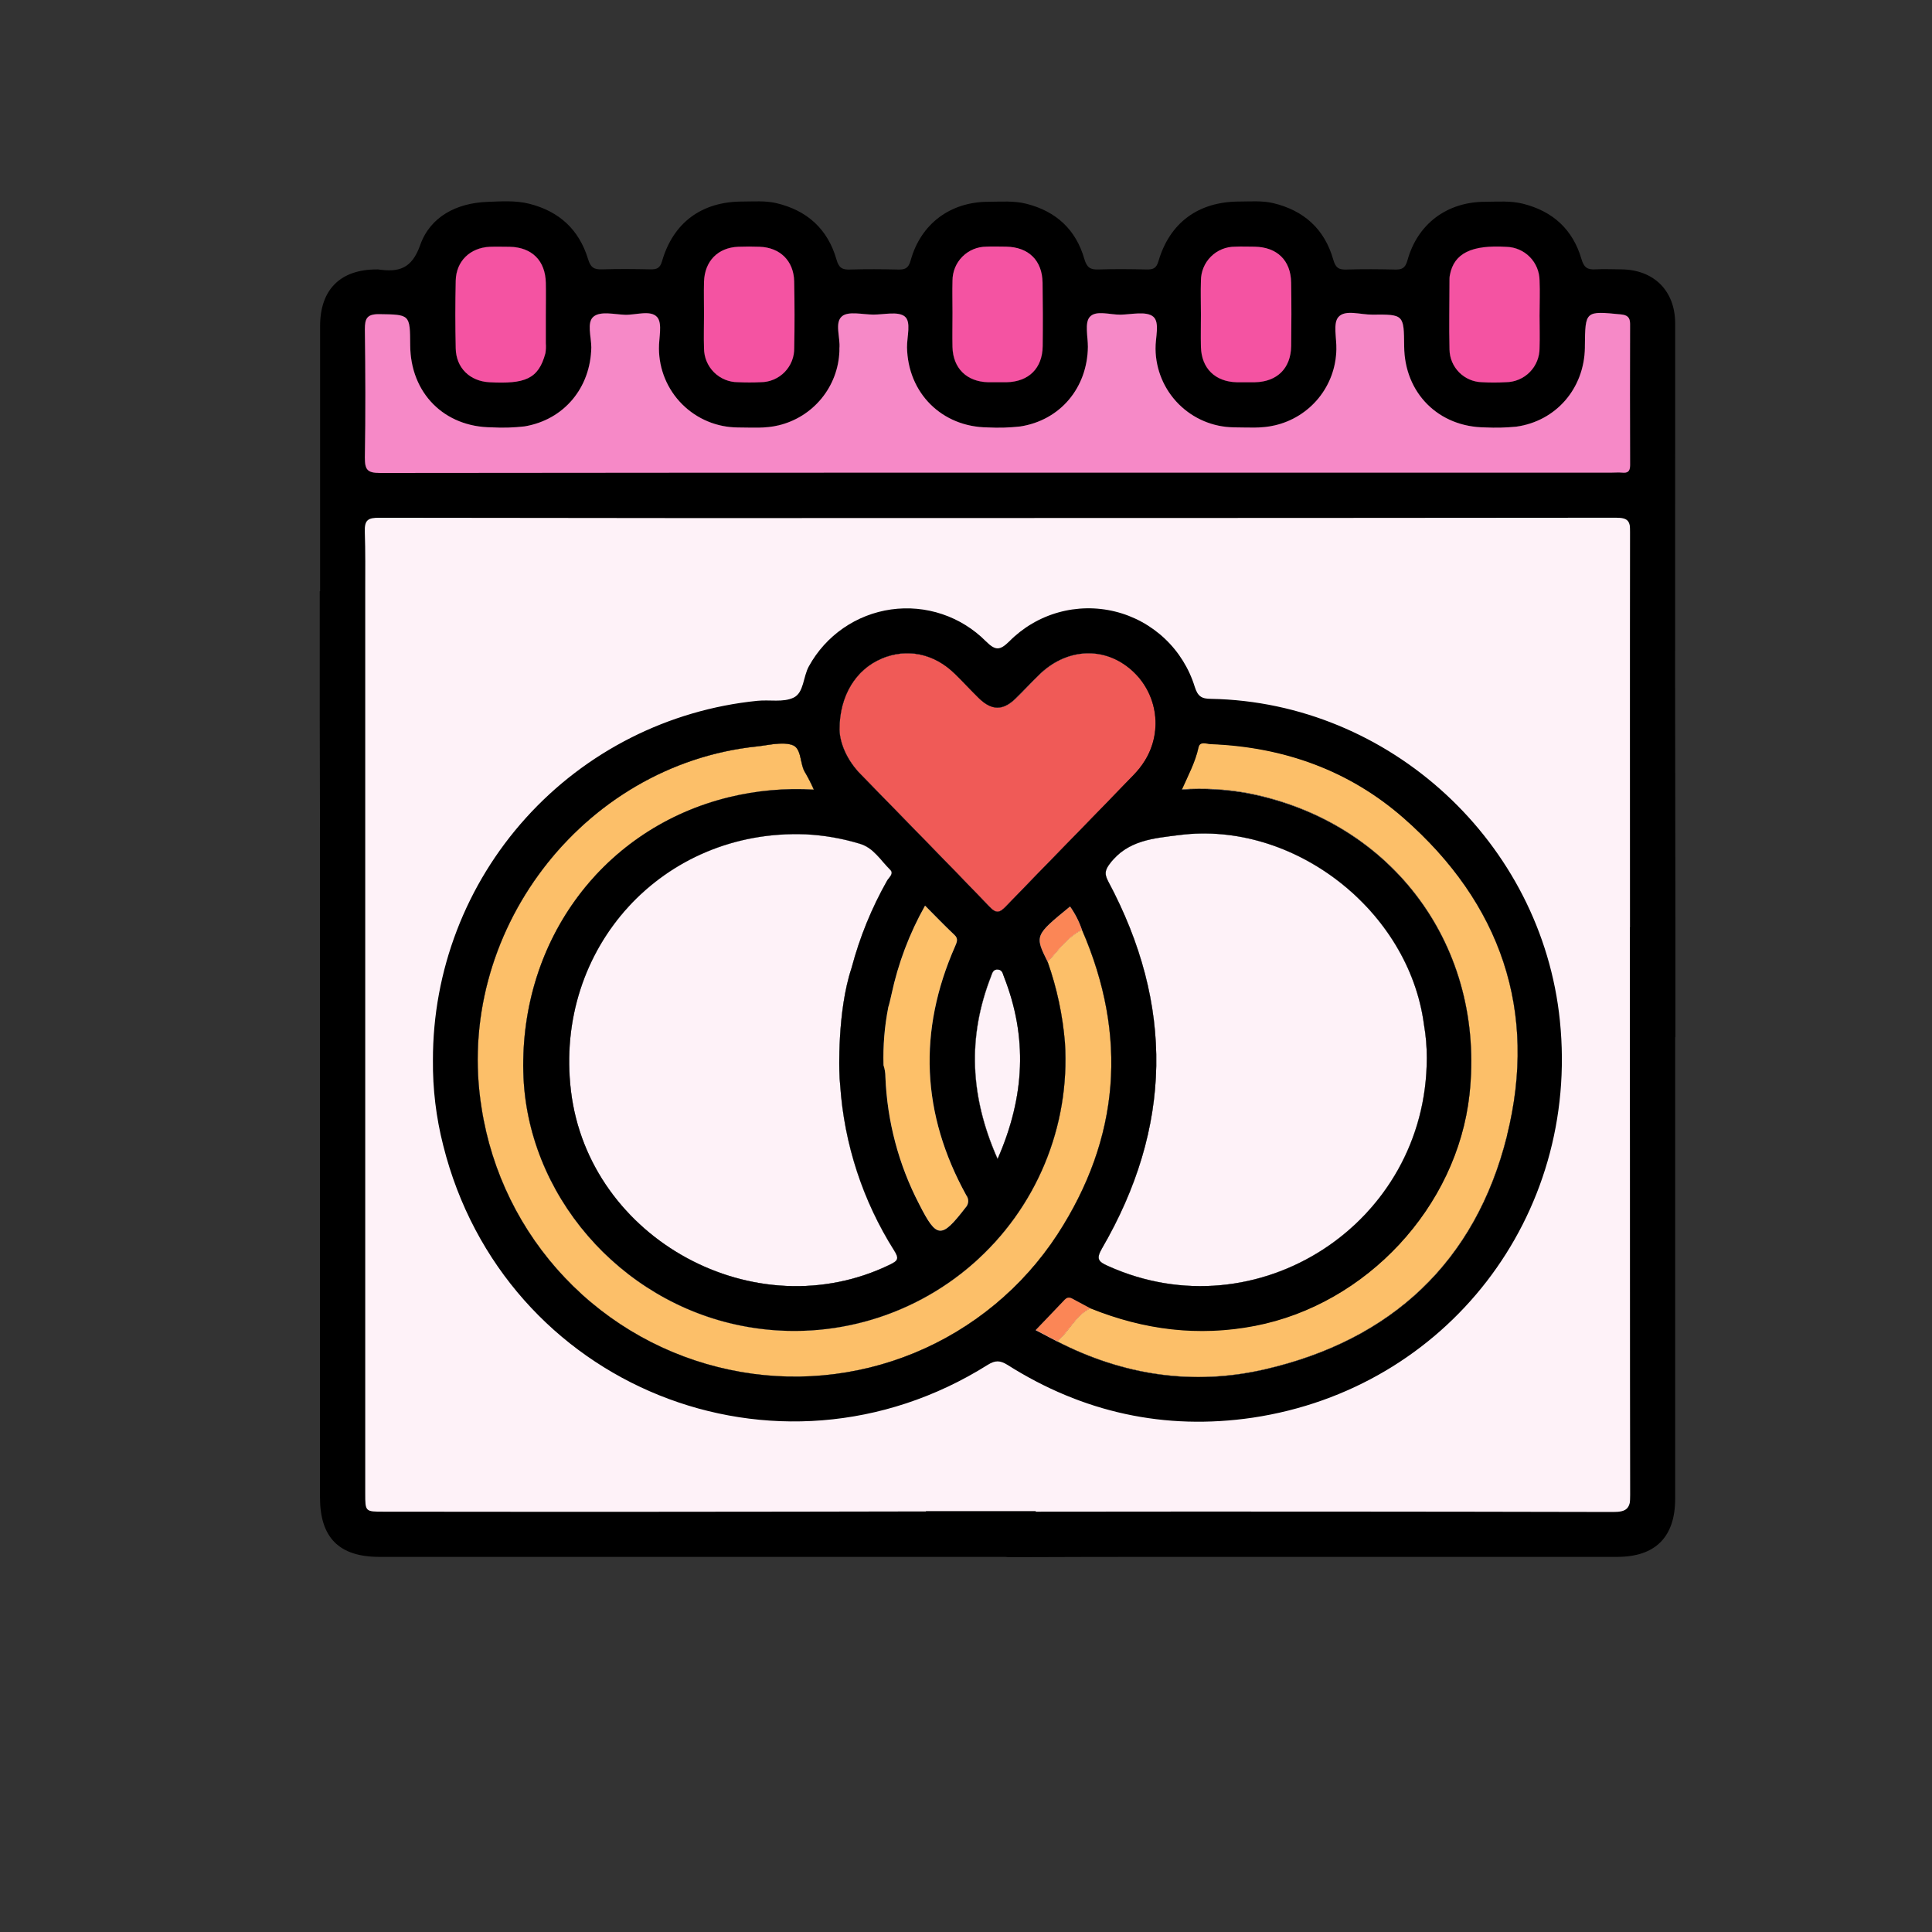 <svg width="192" height="192" viewBox="0 0 192 192" fill="none" xmlns="http://www.w3.org/2000/svg">
<rect x="0" y="0" width="192" height="192" fill="#333333" stroke="none"/>
<rect x="35" y="51" width="127" height="101" fill="#FEF2F8"/>
<path d="M139.53 81.323C134.089 76.534 127.552 74.198 120.311 73.935C119.906 73.935 119.246 73.62 119.107 74.254C118.796 75.705 118.099 77.002 117.454 78.45C119.652 78.3 121.86 78.426 124.027 78.825C138.472 81.649 147.652 94.14 146.032 108.769C144.799 119.947 135.78 129.611 124.717 131.749C119.07 132.84 113.67 132.142 108.394 130.02C106.871 130.699 106.282 132.33 105.052 133.305C111.611 136.68 118.552 137.734 125.719 136.08C138.285 133.174 146.632 125.396 149.756 112.886C152.85 100.47 149.137 89.775 139.53 81.323ZM110.314 85.823C109.796 86.501 109.736 86.869 110.126 87.593C116.709 99.86 116.5 112.024 109.5 124.084C108.877 125.156 109.207 125.404 110.104 125.809C124.909 132.514 141.776 121.605 141.787 105.127C141.791 104.019 141.697 102.912 141.506 101.82C140.006 90.446 128.531 81.536 117.202 82.987C114.682 83.31 112.084 83.479 110.314 85.808V85.823ZM98.34 90.124C99.007 90.825 99.356 90.724 99.968 90.09C104.186 85.714 108.45 81.382 112.684 77.021C113.111 76.587 113.488 76.106 113.809 75.589C114.715 74.122 115.053 72.374 114.756 70.676C114.459 68.978 113.55 67.447 112.2 66.375C109.481 64.204 105.851 64.5 103.219 67.125C102.469 67.875 101.719 68.674 100.95 69.42C99.686 70.642 98.569 70.631 97.294 69.386C96.495 68.603 95.734 67.778 94.931 66.99C92.843 64.931 90.165 64.365 87.6 65.464C85.035 66.562 83.43 69.086 83.43 72.506C83.468 73.856 84.18 75.544 85.53 76.942C89.797 81.33 94.099 85.695 98.34 90.109V90.124ZM107.524 92.419C106.072 93.146 105.169 94.455 104.119 95.61C105.037 98.208 105.614 100.915 105.836 103.661C106.092 107.779 105.399 111.9 103.811 115.708C102.223 119.515 99.782 122.907 96.676 125.623C93.57 128.338 89.882 130.304 85.897 131.37C81.911 132.435 77.734 132.571 73.688 131.767C61.515 129.368 52.29 118.642 52.005 106.556C51.694 93.394 60.015 82.282 72.446 79.211C75.203 78.54 78.044 78.287 80.876 78.461C80.63 77.899 80.352 77.35 80.044 76.819C79.436 75.922 79.781 74.344 78.686 74.01C77.591 73.676 76.38 74.047 75.218 74.171C57.825 75.994 45.053 92.79 47.865 110.122C48.845 116.447 51.728 122.323 56.131 126.969C60.534 131.614 66.247 134.808 72.51 136.125C78.656 137.433 85.054 136.853 90.865 134.46C96.676 132.068 101.628 127.975 105.071 122.719C111.3 113.119 112.099 102.941 107.524 92.404V92.419ZM99.21 96.375C98.692 96.33 98.629 96.75 98.494 97.073C96.165 103.072 96.394 108.964 99.146 115.174C101.869 108.96 102.12 103.057 99.78 97.073C99.664 96.75 99.638 96.401 99.21 96.375ZM84.63 96.195C85.43 93.171 86.614 90.262 88.155 87.54C88.343 87.214 88.868 86.839 88.463 86.445C87.514 85.519 86.828 84.266 85.429 83.861C83.685 83.332 81.883 83.019 80.062 82.927C65.861 82.376 55.035 94.222 56.737 108.427C58.504 123.176 75.112 132.188 88.459 125.678C89.209 125.303 89.366 125.1 88.868 124.312C85.737 119.363 83.889 113.712 83.49 107.869C83.445 107.381 83.419 106.995 83.415 106.684C83.415 106.684 83.16 100.579 84.626 96.203L84.63 96.195Z" fill="black"/>
<path d="M166.5 94.946C166.5 94.024 166.5 93.098 166.5 92.175C166.467 75.843 166.46 59.513 166.477 43.185C166.477 39.491 166.477 35.798 166.477 32.104C166.459 28.879 164.347 26.794 161.104 26.768C160.26 26.768 159.416 26.719 158.58 26.768C157.744 26.816 157.41 26.591 157.155 25.718C156.307 22.823 154.339 21 151.365 20.25C150.116 19.935 148.856 20.048 147.615 20.051C143.809 20.051 140.865 22.241 139.864 25.898C139.639 26.685 139.286 26.805 138.6 26.786C137.014 26.749 135.42 26.738 133.834 26.786C133.061 26.813 132.735 26.633 132.499 25.804C131.636 22.766 129.581 20.906 126.499 20.179C125.374 19.924 124.249 20.029 123.146 20.029C119.092 20.04 116.25 22.125 115.125 25.958C114.915 26.678 114.585 26.79 113.947 26.779C112.361 26.745 110.771 26.726 109.181 26.779C108.364 26.809 108.015 26.606 107.76 25.733C106.927 22.823 104.959 21 102 20.25C100.755 19.935 99.491 20.048 98.25 20.051C94.444 20.051 91.5 22.241 90.495 25.898C90.274 26.681 89.921 26.805 89.235 26.786C87.645 26.749 86.051 26.738 84.461 26.786C83.711 26.813 83.37 26.633 83.134 25.808C82.267 22.766 80.216 20.906 77.134 20.183C76.009 19.928 74.884 20.029 73.781 20.029C69.75 20.029 66.911 22.106 65.797 25.946C65.591 26.666 65.261 26.779 64.627 26.768C63.037 26.734 61.444 26.719 59.857 26.768C59.04 26.798 58.687 26.599 58.432 25.721C57.544 22.823 55.575 21 52.601 20.25C51.217 19.905 49.811 20.01 48.42 20.063C45.371 20.179 42.754 21.529 41.756 24.36C40.916 26.741 39.604 27.068 37.575 26.775C37.529 26.771 37.482 26.771 37.436 26.775C33.817 26.775 31.811 28.789 31.811 32.4C31.811 41.188 31.811 49.974 31.811 58.759H31.774V68.561C31.774 69.416 31.774 70.275 31.774 71.13C31.815 83.738 31.8 96.345 31.8 108.956V148.796C31.8 152.816 33.701 154.721 37.71 154.721C55.662 154.721 73.615 154.721 91.567 154.721H99.892C100.061 154.744 100.232 154.754 100.402 154.751C110.591 154.706 120.784 154.721 130.972 154.721C140.882 154.721 150.794 154.721 160.706 154.721C164.509 154.721 166.477 152.753 166.477 148.935V103.913C166.477 103.601 166.477 103.32 166.477 103.073H166.5V94.946ZM144.045 27.728C144.044 27.588 144.057 27.448 144.086 27.311C144.499 25.163 146.235 24.311 149.711 24.525C150.584 24.547 151.413 24.907 152.027 25.527C152.64 26.148 152.989 26.983 153 27.855C153.052 29.018 153 30.188 153 31.354C153 32.426 153.037 33.503 153 34.575C153.004 35.02 152.921 35.461 152.755 35.873C152.588 36.285 152.342 36.66 152.03 36.977C151.718 37.294 151.347 37.545 150.937 37.718C150.528 37.891 150.088 37.981 149.644 37.984C148.851 38.029 148.056 38.029 147.262 37.984C146.411 37.96 145.602 37.608 145.003 37.003C144.405 36.397 144.063 35.584 144.049 34.733C144 32.396 144.041 30.06 144.045 27.728ZM119.347 27.904C119.347 27.459 119.435 27.019 119.606 26.608C119.777 26.197 120.027 25.824 120.343 25.511C120.658 25.197 121.032 24.949 121.444 24.78C121.856 24.612 122.296 24.526 122.741 24.529C123.394 24.499 124.046 24.529 124.695 24.529C126.922 24.574 128.28 25.894 128.314 28.099C128.347 30.199 128.344 32.299 128.314 34.399C128.276 36.608 126.919 37.943 124.714 37.991C124.102 37.991 123.495 37.991 122.895 37.991C120.75 37.935 119.404 36.608 119.344 34.489C119.317 33.416 119.344 32.34 119.344 31.268C119.344 30.195 119.306 29.025 119.347 27.904ZM94.661 27.904C94.661 27.009 95.017 26.15 95.65 25.517C96.283 24.884 97.141 24.529 98.036 24.529C98.689 24.499 99.345 24.529 99.997 24.529C102.225 24.574 103.579 25.894 103.612 28.103C103.637 30.203 103.637 32.303 103.612 34.403C103.582 36.608 102.225 37.943 100.012 37.991C99.405 37.991 98.797 37.991 98.194 37.991C96.056 37.935 94.702 36.608 94.646 34.485C94.62 33.36 94.646 32.235 94.646 31.11C94.646 29.985 94.62 28.976 94.661 27.904ZM69.967 28.02C70.024 25.958 71.347 24.608 73.384 24.529C74.081 24.503 74.782 24.503 75.484 24.529C77.527 24.6 78.889 25.935 78.93 27.983C78.967 30.173 78.975 32.37 78.93 34.56C78.94 35.005 78.861 35.448 78.698 35.863C78.534 36.277 78.29 36.655 77.979 36.974C77.668 37.293 77.296 37.546 76.885 37.72C76.475 37.893 76.034 37.983 75.589 37.984C74.839 38.021 74.089 38.018 73.339 37.984C72.444 37.984 71.585 37.628 70.952 36.995C70.319 36.362 69.964 35.504 69.964 34.609C69.926 33.484 69.964 32.359 69.964 31.234C69.964 30.109 69.937 29.093 69.967 28.02ZM45.285 27.889C45.33 25.931 46.714 24.608 48.682 24.514C49.335 24.488 49.991 24.514 50.644 24.514C52.86 24.563 54.195 25.89 54.24 28.103C54.262 29.175 54.24 30.248 54.24 31.324C54.24 32.254 54.24 33.199 54.24 34.121C54.266 34.447 54.252 34.774 54.199 35.096C53.505 37.695 52.125 38.153 48.66 37.98C46.691 37.883 45.322 36.555 45.285 34.605C45.232 32.37 45.232 30.131 45.285 27.889ZM36.262 45.473C36.337 41.22 36.319 36.964 36.262 32.723C36.262 31.673 36.461 31.223 37.646 31.223C40.751 31.268 40.751 31.223 40.77 34.32C40.796 39.064 44.145 42.45 48.881 42.473C49.963 42.532 51.048 42.499 52.125 42.375C56.059 41.715 58.687 38.535 58.762 34.526C58.762 33.469 58.286 32.029 58.991 31.463C59.696 30.896 61.046 31.245 62.111 31.283C63.176 31.32 64.669 30.773 65.314 31.523C65.85 32.156 65.471 33.57 65.486 34.639C65.495 36.718 66.326 38.709 67.797 40.178C69.268 41.647 71.26 42.474 73.339 42.48C74.692 42.48 76.042 42.6 77.389 42.266C79.058 41.865 80.55 40.93 81.639 39.602C82.728 38.275 83.353 36.628 83.419 34.913C83.419 34.819 83.419 34.725 83.419 34.631C83.524 33.533 82.916 32.07 83.677 31.433C84.315 30.896 85.725 31.26 86.794 31.264C87.862 31.268 89.242 30.919 89.91 31.448C90.577 31.976 90.127 33.454 90.139 34.511C90.217 39.056 93.6 42.439 98.167 42.476C99.241 42.532 100.317 42.5 101.385 42.383C105.364 41.768 108.06 38.546 108.112 34.47C108.112 33.45 107.779 32.089 108.296 31.5C108.911 30.795 110.31 31.29 111.367 31.271C112.425 31.253 113.925 30.896 114.607 31.47C115.29 32.044 114.81 33.57 114.836 34.673C114.857 36.733 115.684 38.703 117.14 40.16C118.596 41.618 120.565 42.446 122.625 42.469C123.975 42.469 125.329 42.596 126.675 42.274C128.394 41.884 129.933 40.928 131.045 39.559C132.157 38.19 132.777 36.488 132.806 34.725C132.84 33.6 132.45 32.1 133.024 31.493C133.695 30.743 135.217 31.283 136.369 31.268C139.519 31.234 139.519 31.268 139.545 34.418C139.579 39.06 142.961 42.446 147.607 42.476C148.634 42.527 149.663 42.502 150.686 42.401C154.65 41.846 157.436 38.599 157.504 34.564V34.421C157.537 30.881 157.53 30.896 161.089 31.245C161.741 31.309 161.996 31.553 161.996 32.194C161.981 36.866 161.981 41.541 161.996 46.219C161.996 46.868 161.749 47.029 161.175 46.969C160.849 46.939 160.519 46.969 160.192 46.969H99.049C78.614 46.969 58.184 46.98 37.759 47.003C36.495 47.006 36.24 46.676 36.262 45.473ZM162 92.175H161.974V103.073C162.015 118.234 161.974 133.395 162.034 148.556C162.034 149.929 161.636 150.263 160.305 150.259C141.18 150.216 122.055 150.206 102.93 150.229V150.176H92.017V150.203C74.047 150.243 56.081 150.251 38.119 150.229C36.296 150.229 36.296 150.229 36.296 148.403V71.153V58.778C36.296 56.805 36.322 54.833 36.255 52.864C36.21 51.653 36.585 51.45 37.71 51.454C58.147 51.489 78.581 51.498 99.011 51.48C119.531 51.48 140.056 51.47 160.586 51.45C161.764 51.45 162.015 51.743 162.011 52.894C161.974 65.978 162 79.076 162 92.175Z" fill="black"/>
<path d="M54.202 35.108C53.509 37.706 52.129 38.164 48.664 37.991C46.695 37.894 45.326 36.566 45.289 34.616C45.236 32.381 45.236 30.143 45.289 27.9C45.334 25.943 46.717 24.619 48.686 24.525C49.339 24.499 49.995 24.525 50.647 24.525C52.864 24.574 54.199 25.901 54.244 28.114C54.266 29.186 54.244 30.259 54.244 31.335C54.244 32.265 54.244 33.21 54.244 34.133C54.27 34.458 54.256 34.785 54.202 35.108Z" fill="black"/>
<path d="M78.93 34.56C78.94 35.005 78.861 35.448 78.698 35.863C78.534 36.277 78.29 36.655 77.979 36.974C77.668 37.293 77.296 37.546 76.885 37.72C76.475 37.893 76.034 37.983 75.589 37.984C74.839 38.021 74.089 38.017 73.339 37.984C72.444 37.984 71.585 37.628 70.952 36.995C70.319 36.362 69.964 35.504 69.964 34.609C69.926 33.484 69.964 32.359 69.964 31.234C69.964 30.109 69.937 29.085 69.964 28.012C70.02 25.95 71.344 24.6 73.38 24.521C74.077 24.495 74.779 24.495 75.48 24.521C77.524 24.592 78.885 25.927 78.926 27.975C78.967 30.172 78.975 32.37 78.93 34.56Z" fill="black"/>
<path d="M103.624 34.399C103.594 36.604 102.236 37.939 100.024 37.987C99.416 37.987 98.809 37.987 98.205 37.987C96.067 37.931 94.714 36.604 94.657 34.481C94.631 33.356 94.657 32.231 94.657 31.106C94.657 29.981 94.627 28.957 94.657 27.885C94.657 26.99 95.013 26.131 95.646 25.498C96.279 24.866 97.137 24.51 98.032 24.51C98.685 24.48 99.341 24.51 99.994 24.51C102.221 24.555 103.575 25.875 103.609 28.084C103.644 30.194 103.649 32.299 103.624 34.399Z" fill="black"/>
<path d="M128.317 34.395C128.28 36.604 126.922 37.939 124.717 37.988C124.106 37.988 123.499 37.988 122.899 37.988C120.754 37.931 119.407 36.604 119.347 34.485C119.321 33.413 119.347 32.336 119.347 31.264C119.347 30.191 119.31 29.014 119.347 27.889C119.347 27.444 119.435 27.004 119.606 26.593C119.777 26.182 120.027 25.809 120.343 25.496C120.658 25.182 121.032 24.934 121.444 24.765C121.856 24.597 122.296 24.511 122.741 24.514C123.394 24.484 124.046 24.514 124.695 24.514C126.922 24.559 128.28 25.879 128.314 28.084C128.347 30.195 128.344 32.295 128.317 34.395Z" fill="black"/>
<path d="M153 31.354C153 32.426 153.037 33.502 153 34.575C153.004 35.019 152.921 35.46 152.754 35.873C152.588 36.285 152.342 36.66 152.03 36.977C151.718 37.293 151.347 37.545 150.937 37.718C150.528 37.891 150.088 37.981 149.644 37.984C148.851 38.029 148.055 38.029 147.262 37.984C146.411 37.96 145.602 37.608 145.003 37.003C144.405 36.397 144.063 35.584 144.049 34.732C143.989 32.404 144.049 30.067 144.049 27.735C144.047 27.595 144.061 27.456 144.09 27.319C144.502 25.17 146.239 24.319 149.715 24.532C150.585 24.556 151.413 24.914 152.025 25.533C152.637 26.152 152.987 26.984 153 27.855C153.052 29.017 153 30.187 153 31.354Z" fill="black"/>
<path d="M162 46.219C162 46.867 161.753 47.029 161.179 46.969C160.853 46.939 160.523 46.969 160.196 46.969H99.049C78.614 46.969 58.184 46.98 37.759 47.002C36.495 47.002 36.259 46.672 36.259 45.469C36.334 41.216 36.315 36.96 36.259 32.719C36.259 31.669 36.458 31.219 37.642 31.219C40.748 31.264 40.748 31.219 40.766 34.316C40.792 39.06 44.141 42.446 48.877 42.469C49.961 42.529 51.047 42.498 52.125 42.375C56.059 41.715 58.688 38.535 58.763 34.526C58.763 33.469 58.286 32.029 58.991 31.462C59.696 30.896 61.046 31.245 62.111 31.282C63.176 31.32 64.669 30.772 65.314 31.522C65.85 32.156 65.471 33.57 65.486 34.639C65.495 36.718 66.326 38.709 67.797 40.177C69.268 41.646 71.26 42.474 73.339 42.48C74.692 42.48 76.043 42.6 77.389 42.266C79.058 41.865 80.551 40.93 81.639 39.602C82.728 38.275 83.353 36.628 83.419 34.912C83.419 34.819 83.419 34.725 83.419 34.631C83.524 33.532 82.916 32.07 83.677 31.432C84.315 30.896 85.725 31.26 86.794 31.264C87.862 31.267 89.243 30.919 89.91 31.447C90.578 31.976 90.127 33.454 90.139 34.511C90.218 39.056 93.6 42.439 98.168 42.476C99.241 42.531 100.317 42.5 101.385 42.382C105.364 41.767 108.06 38.546 108.113 34.47C108.113 33.45 107.779 32.089 108.296 31.5C108.911 30.795 110.31 31.29 111.368 31.271C112.425 31.252 113.925 30.896 114.608 31.47C115.29 32.044 114.81 33.57 114.836 34.672C114.857 36.732 115.684 38.702 117.14 40.16C118.596 41.617 120.565 42.446 122.625 42.469C123.975 42.469 125.329 42.596 126.675 42.274C128.395 41.883 129.933 40.927 131.045 39.559C132.157 38.19 132.777 36.488 132.806 34.725C132.84 33.6 132.45 32.1 133.024 31.492C133.695 30.742 135.218 31.282 136.369 31.267C139.519 31.234 139.519 31.267 139.545 34.417C139.579 39.06 142.961 42.446 147.608 42.476C148.634 42.526 149.663 42.501 150.686 42.401C154.65 41.846 157.436 38.599 157.504 34.564V34.421C157.538 30.881 157.53 30.896 161.089 31.245C161.741 31.309 161.996 31.552 161.996 32.194C161.981 36.866 161.983 41.541 162 46.219Z" fill="black"/>
<path d="M88.459 125.666C75.097 132.176 58.504 123.165 56.737 108.416C55.035 94.207 65.861 82.361 80.062 82.916C81.883 83.007 83.685 83.321 85.429 83.85C86.828 84.255 87.514 85.507 88.463 86.434C88.868 86.828 88.343 87.203 88.155 87.529C86.615 90.251 85.43 93.16 84.63 96.184C83.164 100.56 83.419 106.665 83.419 106.665C83.419 106.976 83.449 107.362 83.494 107.85C83.892 113.696 85.742 119.35 88.875 124.301C89.366 125.089 89.213 125.295 88.459 125.666Z" fill="#FEF2F8"/>
<path d="M141.791 105.128C141.791 121.605 124.916 132.503 110.107 125.809C109.211 125.404 108.881 125.156 109.504 124.084C116.504 112.046 116.711 99.878 110.126 87.578C109.751 86.854 109.796 86.486 110.314 85.808C112.084 83.479 114.682 83.31 117.206 82.988C128.535 81.536 140.01 90.446 141.51 101.82C141.701 102.912 141.795 104.019 141.791 105.128Z" fill="#FEF2F8"/>
<path d="M105.071 122.7C101.63 127.96 96.679 132.056 90.868 134.452C85.058 136.848 78.658 137.431 72.51 136.125C66.248 134.808 60.536 131.616 56.134 126.973C51.731 122.33 48.847 116.456 47.865 110.134C45.053 92.801 57.825 76.009 75.218 74.183C76.38 74.059 77.644 73.706 78.686 74.021C79.729 74.336 79.436 75.934 80.044 76.83C80.352 77.362 80.63 77.91 80.876 78.473C78.044 78.299 75.203 78.551 72.446 79.223C60 82.268 51.694 93.375 52.005 106.541C52.29 118.628 61.515 129.353 73.688 131.753C77.734 132.556 81.911 132.42 85.897 131.355C89.882 130.289 93.57 128.323 96.676 125.608C99.782 122.892 102.223 119.5 103.811 115.693C105.399 111.885 106.092 107.764 105.836 103.646C105.614 100.9 105.037 98.193 104.119 95.595C105.169 94.44 106.072 93.131 107.524 92.404C112.099 102.941 111.3 113.119 105.071 122.7Z" fill="#FCBF69"/>
<path d="M113.794 75.574C113.473 76.091 113.096 76.572 112.669 77.006C108.45 81.375 104.186 85.699 99.967 90.075C99.356 90.709 99.007 90.825 98.34 90.109C94.099 85.695 89.797 81.33 85.53 76.942C84.165 75.544 83.467 73.856 83.43 72.506C83.43 69.086 85.084 66.529 87.6 65.464C90.116 64.399 92.85 64.931 94.931 66.99C95.734 67.777 96.495 68.602 97.294 69.386C98.569 70.631 99.686 70.642 100.95 69.42C101.722 68.67 102.45 67.882 103.219 67.125C105.844 64.5 109.481 64.192 112.2 66.375C113.544 67.449 114.448 68.977 114.741 70.672C115.035 72.367 114.698 74.11 113.794 75.574Z" fill="#F05A57"/>
<path d="M149.756 112.875C146.632 125.385 138.285 133.163 125.719 136.069C118.567 137.723 111.611 136.665 105.052 133.294C106.282 132.319 106.871 130.688 108.394 130.009C113.67 132.131 119.07 132.829 124.717 131.738C135.78 129.6 144.799 119.936 146.033 108.758C147.641 94.132 138.472 81.638 124.027 78.814C121.861 78.415 119.652 78.289 117.454 78.439C118.099 76.991 118.796 75.694 119.107 74.243C119.246 73.609 119.906 73.909 120.311 73.924C127.552 74.201 134.089 76.523 139.53 81.311C149.137 89.775 152.85 100.47 149.756 112.875Z" fill="#FCBF69"/>
<path d="M95.955 120C93.544 123.12 93.097 123.105 91.342 119.655C89.311 115.748 88.166 111.44 87.99 107.04C87.99 106.645 87.927 106.252 87.802 105.877C87.743 103.948 87.9 102.019 88.271 100.125C88.273 100.119 88.273 100.112 88.271 100.106C88.376 99.795 88.47 99.379 88.594 98.824C89.254 95.731 90.379 92.756 91.931 90C92.944 91.013 93.87 91.987 94.849 92.906C95.257 93.281 95.1 93.623 94.924 94.031C91.204 102.459 91.571 110.709 96.026 118.781C96.16 118.96 96.227 119.181 96.214 119.404C96.201 119.627 96.109 119.838 95.955 120Z" fill="#FDC069"/>
<path d="M99.146 115.159C96.394 108.949 96.165 103.046 98.494 97.058C98.629 96.716 98.692 96.308 99.21 96.36C99.637 96.401 99.664 96.765 99.78 97.058C102.12 103.043 101.869 108.945 99.146 115.159Z" fill="#FEF2F8"/>
<path d="M107.524 92.404C106.073 93.131 105.169 94.44 104.119 95.595C102.818 92.97 102.818 92.97 106.343 90.086C106.845 90.798 107.243 91.579 107.524 92.404Z" fill="#FB8656"/>
<path d="M108.394 130.009C106.871 130.687 106.283 132.319 105.053 133.294L102.915 132.169C103.928 131.107 104.88 130.129 105.814 129.135C106.189 128.76 106.481 129 106.808 129.172L108.394 130.009Z" fill="#FB8656"/>
<path d="M162 46.219C162 46.867 161.753 47.029 161.179 46.969C160.853 46.939 160.523 46.969 160.196 46.969H99.049C78.614 46.969 58.184 46.98 37.759 47.002C36.495 47.002 36.259 46.672 36.259 45.469C36.334 41.216 36.315 36.96 36.259 32.719C36.259 31.669 36.458 31.219 37.642 31.219C40.748 31.264 40.748 31.219 40.766 34.316C40.792 39.06 44.141 42.446 48.877 42.469C49.961 42.529 51.047 42.498 52.125 42.375C56.059 41.715 58.688 38.535 58.763 34.526C58.763 33.469 58.286 32.029 58.991 31.462C59.696 30.896 61.046 31.245 62.111 31.282C63.176 31.32 64.669 30.772 65.314 31.522C65.85 32.156 65.471 33.57 65.486 34.639C65.495 36.718 66.326 38.709 67.797 40.177C69.268 41.646 71.26 42.474 73.339 42.48C74.692 42.48 76.043 42.6 77.389 42.266C79.058 41.865 80.551 40.93 81.639 39.602C82.728 38.275 83.353 36.628 83.419 34.912C83.419 34.819 83.419 34.725 83.419 34.631C83.524 33.532 82.916 32.07 83.677 31.432C84.315 30.896 85.725 31.26 86.794 31.264C87.862 31.267 89.243 30.919 89.91 31.447C90.578 31.976 90.127 33.454 90.139 34.511C90.218 39.056 93.6 42.439 98.168 42.476C99.241 42.531 100.317 42.5 101.385 42.382C105.364 41.767 108.06 38.546 108.113 34.47C108.113 33.45 107.779 32.089 108.296 31.5C108.911 30.795 110.31 31.29 111.368 31.271C112.425 31.252 113.925 30.896 114.608 31.47C115.29 32.044 114.81 33.57 114.836 34.672C114.857 36.732 115.684 38.702 117.14 40.16C118.596 41.617 120.565 42.446 122.625 42.469C123.975 42.469 125.329 42.596 126.675 42.274C128.395 41.883 129.933 40.927 131.045 39.559C132.157 38.19 132.777 36.488 132.806 34.725C132.84 33.6 132.45 32.1 133.024 31.492C133.695 30.742 135.218 31.282 136.369 31.267C139.519 31.234 139.519 31.267 139.545 34.417C139.579 39.06 142.961 42.446 147.608 42.476C148.634 42.526 149.663 42.501 150.686 42.401C154.65 41.846 157.436 38.599 157.504 34.564V34.421C157.538 30.881 157.53 30.896 161.089 31.245C161.741 31.309 161.996 31.552 161.996 32.194C161.981 36.866 161.983 41.541 162 46.219Z" fill="#F689C7"/>
<path d="M54.202 35.108C53.509 37.706 52.129 38.164 48.664 37.991C46.695 37.894 45.326 36.566 45.289 34.616C45.236 32.381 45.236 30.143 45.289 27.9C45.334 25.943 46.717 24.619 48.686 24.525C49.339 24.499 49.995 24.525 50.647 24.525C52.864 24.574 54.199 25.901 54.244 28.114C54.266 29.186 54.244 30.259 54.244 31.335C54.244 32.265 54.244 33.21 54.244 34.133C54.27 34.458 54.256 34.785 54.202 35.108Z" fill="#F453A2"/>
<path d="M78.93 34.56C78.94 35.005 78.861 35.448 78.698 35.863C78.534 36.277 78.29 36.655 77.979 36.974C77.668 37.293 77.296 37.546 76.885 37.72C76.475 37.893 76.034 37.983 75.589 37.984C74.839 38.021 74.089 38.017 73.339 37.984C72.444 37.984 71.585 37.628 70.952 36.995C70.319 36.362 69.964 35.504 69.964 34.609C69.926 33.484 69.964 32.359 69.964 31.234C69.964 30.109 69.937 29.085 69.964 28.012C70.02 25.95 71.344 24.6 73.38 24.521C74.077 24.495 74.779 24.495 75.48 24.521C77.524 24.592 78.885 25.927 78.926 27.975C78.967 30.172 78.975 32.37 78.93 34.56Z" fill="#F453A2"/>
<path d="M103.624 34.399C103.594 36.604 102.236 37.939 100.024 37.987C99.416 37.987 98.809 37.987 98.205 37.987C96.067 37.931 94.714 36.604 94.657 34.481C94.631 33.356 94.657 32.231 94.657 31.106C94.657 29.981 94.627 28.957 94.657 27.885C94.657 26.99 95.013 26.131 95.646 25.498C96.279 24.866 97.137 24.51 98.032 24.51C98.685 24.48 99.341 24.51 99.994 24.51C102.221 24.555 103.575 25.875 103.609 28.084C103.644 30.194 103.649 32.299 103.624 34.399Z" fill="#F453A2"/>
<path d="M128.317 34.395C128.28 36.604 126.922 37.939 124.717 37.988C124.106 37.988 123.499 37.988 122.899 37.988C120.754 37.931 119.407 36.604 119.347 34.485C119.321 33.413 119.347 32.336 119.347 31.264C119.347 30.191 119.31 29.014 119.347 27.889C119.347 27.444 119.435 27.004 119.606 26.593C119.777 26.182 120.027 25.809 120.343 25.496C120.658 25.182 121.032 24.934 121.444 24.765C121.856 24.597 122.296 24.511 122.741 24.514C123.394 24.484 124.046 24.514 124.695 24.514C126.922 24.559 128.28 25.879 128.314 28.084C128.347 30.195 128.344 32.295 128.317 34.395Z" fill="#F453A2"/>
<path d="M153 31.354C153 32.426 153.037 33.502 153 34.575C153.004 35.019 152.921 35.46 152.754 35.873C152.588 36.285 152.342 36.66 152.03 36.977C151.718 37.293 151.347 37.545 150.937 37.718C150.528 37.891 150.088 37.981 149.644 37.984C148.851 38.029 148.055 38.029 147.262 37.984C146.411 37.96 145.602 37.608 145.003 37.003C144.405 36.397 144.063 35.584 144.049 34.732C143.989 32.404 144.049 30.067 144.049 27.735C144.047 27.595 144.061 27.456 144.09 27.319C144.502 25.17 146.239 24.319 149.715 24.532C150.585 24.556 151.413 24.914 152.025 25.533C152.637 26.152 152.987 26.984 153 27.855C153.052 29.017 153 30.187 153 31.354Z" fill="#F453A2"/>
<path d="M31.777 71.134V68.565C31.774 69.42 31.777 70.279 31.777 71.134Z" fill="#FEFEFE"/>
<path d="M155.021 101.445C153.218 83.726 138.124 69.784 120.353 69.45C119.415 69.45 119.036 69.206 118.736 68.265C118.176 66.438 117.151 64.787 115.763 63.474C114.374 62.161 112.669 61.23 110.814 60.773C108.958 60.316 107.016 60.347 105.176 60.864C103.336 61.381 101.662 62.367 100.316 63.724C99.353 64.676 98.921 64.661 97.969 63.724C96.753 62.502 95.269 61.581 93.636 61.033C92.002 60.485 90.263 60.325 88.556 60.566C86.85 60.808 85.224 61.443 83.806 62.423C82.388 63.403 81.218 64.699 80.389 66.21C79.804 67.249 79.901 68.835 78.866 69.33C77.831 69.825 76.481 69.521 75.274 69.645C66.425 70.535 58.224 74.683 52.264 81.283C46.303 87.883 43.01 96.463 43.024 105.356C42.996 108.21 43.339 111.055 44.044 113.82C50.044 137.82 77.239 148.781 98.16 135.637C98.91 135.169 99.386 135.187 100.118 135.637C107.595 140.374 115.763 142.17 124.493 140.887C143.775 138 157.009 120.847 155.021 101.445ZM117.206 82.987C128.535 81.536 140.01 90.446 141.51 101.82C141.701 102.912 141.795 104.019 141.791 105.127C141.791 121.605 124.916 132.502 110.108 125.809C109.211 125.404 108.881 125.156 109.504 124.084C116.504 112.046 116.711 99.877 110.126 87.577C109.751 86.854 109.796 86.486 110.314 85.807C112.084 83.479 114.683 83.31 117.206 82.987ZM87.581 65.464C90.146 64.376 92.831 64.931 94.912 66.99C95.715 67.777 96.476 68.602 97.275 69.386C98.55 70.631 99.668 70.642 100.931 69.42C101.704 68.67 102.431 67.882 103.2 67.125C105.825 64.5 109.463 64.192 112.181 66.375C113.528 67.449 114.434 68.98 114.728 70.677C115.021 72.374 114.682 74.121 113.775 75.585C113.454 76.103 113.077 76.583 112.65 77.017C108.45 81.375 104.186 85.699 99.968 90.075C99.356 90.709 99.007 90.825 98.34 90.109C94.099 85.695 89.797 81.33 85.53 76.942C84.165 75.544 83.468 73.856 83.43 72.506C83.43 69.086 85.084 66.529 87.6 65.464H87.581ZM99.127 115.159C96.375 108.949 96.146 103.046 98.475 97.057C98.61 96.716 98.674 96.307 99.191 96.36C99.619 96.401 99.645 96.765 99.761 97.057C102.12 103.042 101.869 108.945 99.146 115.159H99.127ZM87.99 107.025C87.99 106.63 87.927 106.237 87.802 105.862C87.744 103.938 87.901 102.014 88.271 100.125C88.273 100.119 88.273 100.112 88.271 100.106C88.376 99.795 88.47 99.379 88.594 98.824C89.254 95.731 90.379 92.756 91.931 90C92.944 91.012 93.87 91.987 94.849 92.906C95.257 93.281 95.1 93.622 94.924 94.031C91.204 102.459 91.571 110.709 96.026 118.781C96.163 118.961 96.232 119.184 96.219 119.409C96.206 119.635 96.112 119.849 95.955 120.011C93.544 123.131 93.097 123.116 91.343 119.666C89.307 115.751 88.162 111.434 87.99 107.025ZM85.429 83.846C86.828 84.251 87.514 85.504 88.463 86.43C88.868 86.824 88.343 87.199 88.155 87.525C86.615 90.247 85.43 93.156 84.63 96.18C83.164 100.556 83.419 106.661 83.419 106.661C83.419 106.972 83.449 107.359 83.494 107.846C83.892 113.693 85.741 119.349 88.875 124.301C89.374 125.089 89.22 125.295 88.466 125.666C75.105 132.176 58.511 123.165 56.745 108.416C55.042 94.207 65.869 82.361 80.07 82.916C81.888 83.007 83.687 83.319 85.429 83.846ZM72.51 136.125C66.249 134.808 60.536 131.616 56.134 126.973C51.731 122.33 48.847 116.456 47.865 110.134C45.053 92.801 57.825 76.009 75.218 74.182C76.38 74.059 77.644 73.706 78.686 74.021C79.729 74.336 79.436 75.934 80.044 76.83C80.352 77.361 80.63 77.91 80.876 78.472C78.045 78.298 75.203 78.551 72.446 79.222C60 82.267 51.694 93.375 52.005 106.541C52.29 118.627 61.515 129.352 73.688 131.752C77.734 132.556 81.911 132.42 85.897 131.354C89.882 130.289 93.57 128.323 96.676 125.608C99.782 122.892 102.223 119.5 103.811 115.693C105.399 111.885 106.092 107.764 105.836 103.646C105.614 100.899 105.037 98.193 104.119 95.595C102.818 92.97 102.818 92.97 106.343 90.086C106.845 90.798 107.243 91.579 107.524 92.404C112.099 102.941 111.3 113.119 105.071 122.7C101.63 127.96 96.679 132.056 90.868 134.452C85.058 136.848 78.658 137.431 72.51 136.125ZM149.76 112.894C146.636 125.404 138.289 133.181 125.723 136.087C118.571 137.741 111.615 136.684 105.056 133.312L102.919 132.187C103.931 131.126 104.884 130.147 105.818 129.154C106.193 128.779 106.485 129.019 106.811 129.191L108.398 130.039C113.674 132.161 119.074 132.859 124.721 131.767C135.784 129.63 144.803 119.966 146.036 108.787C147.645 94.162 138.476 81.667 124.031 78.844C121.864 78.445 119.656 78.319 117.458 78.469C118.103 77.021 118.8 75.724 119.111 74.272C119.25 73.639 119.91 73.939 120.315 73.954C127.556 74.231 134.093 76.552 139.534 81.341C149.138 89.775 152.85 100.47 149.756 112.875L149.76 112.894Z" fill="black"/>
</svg>
